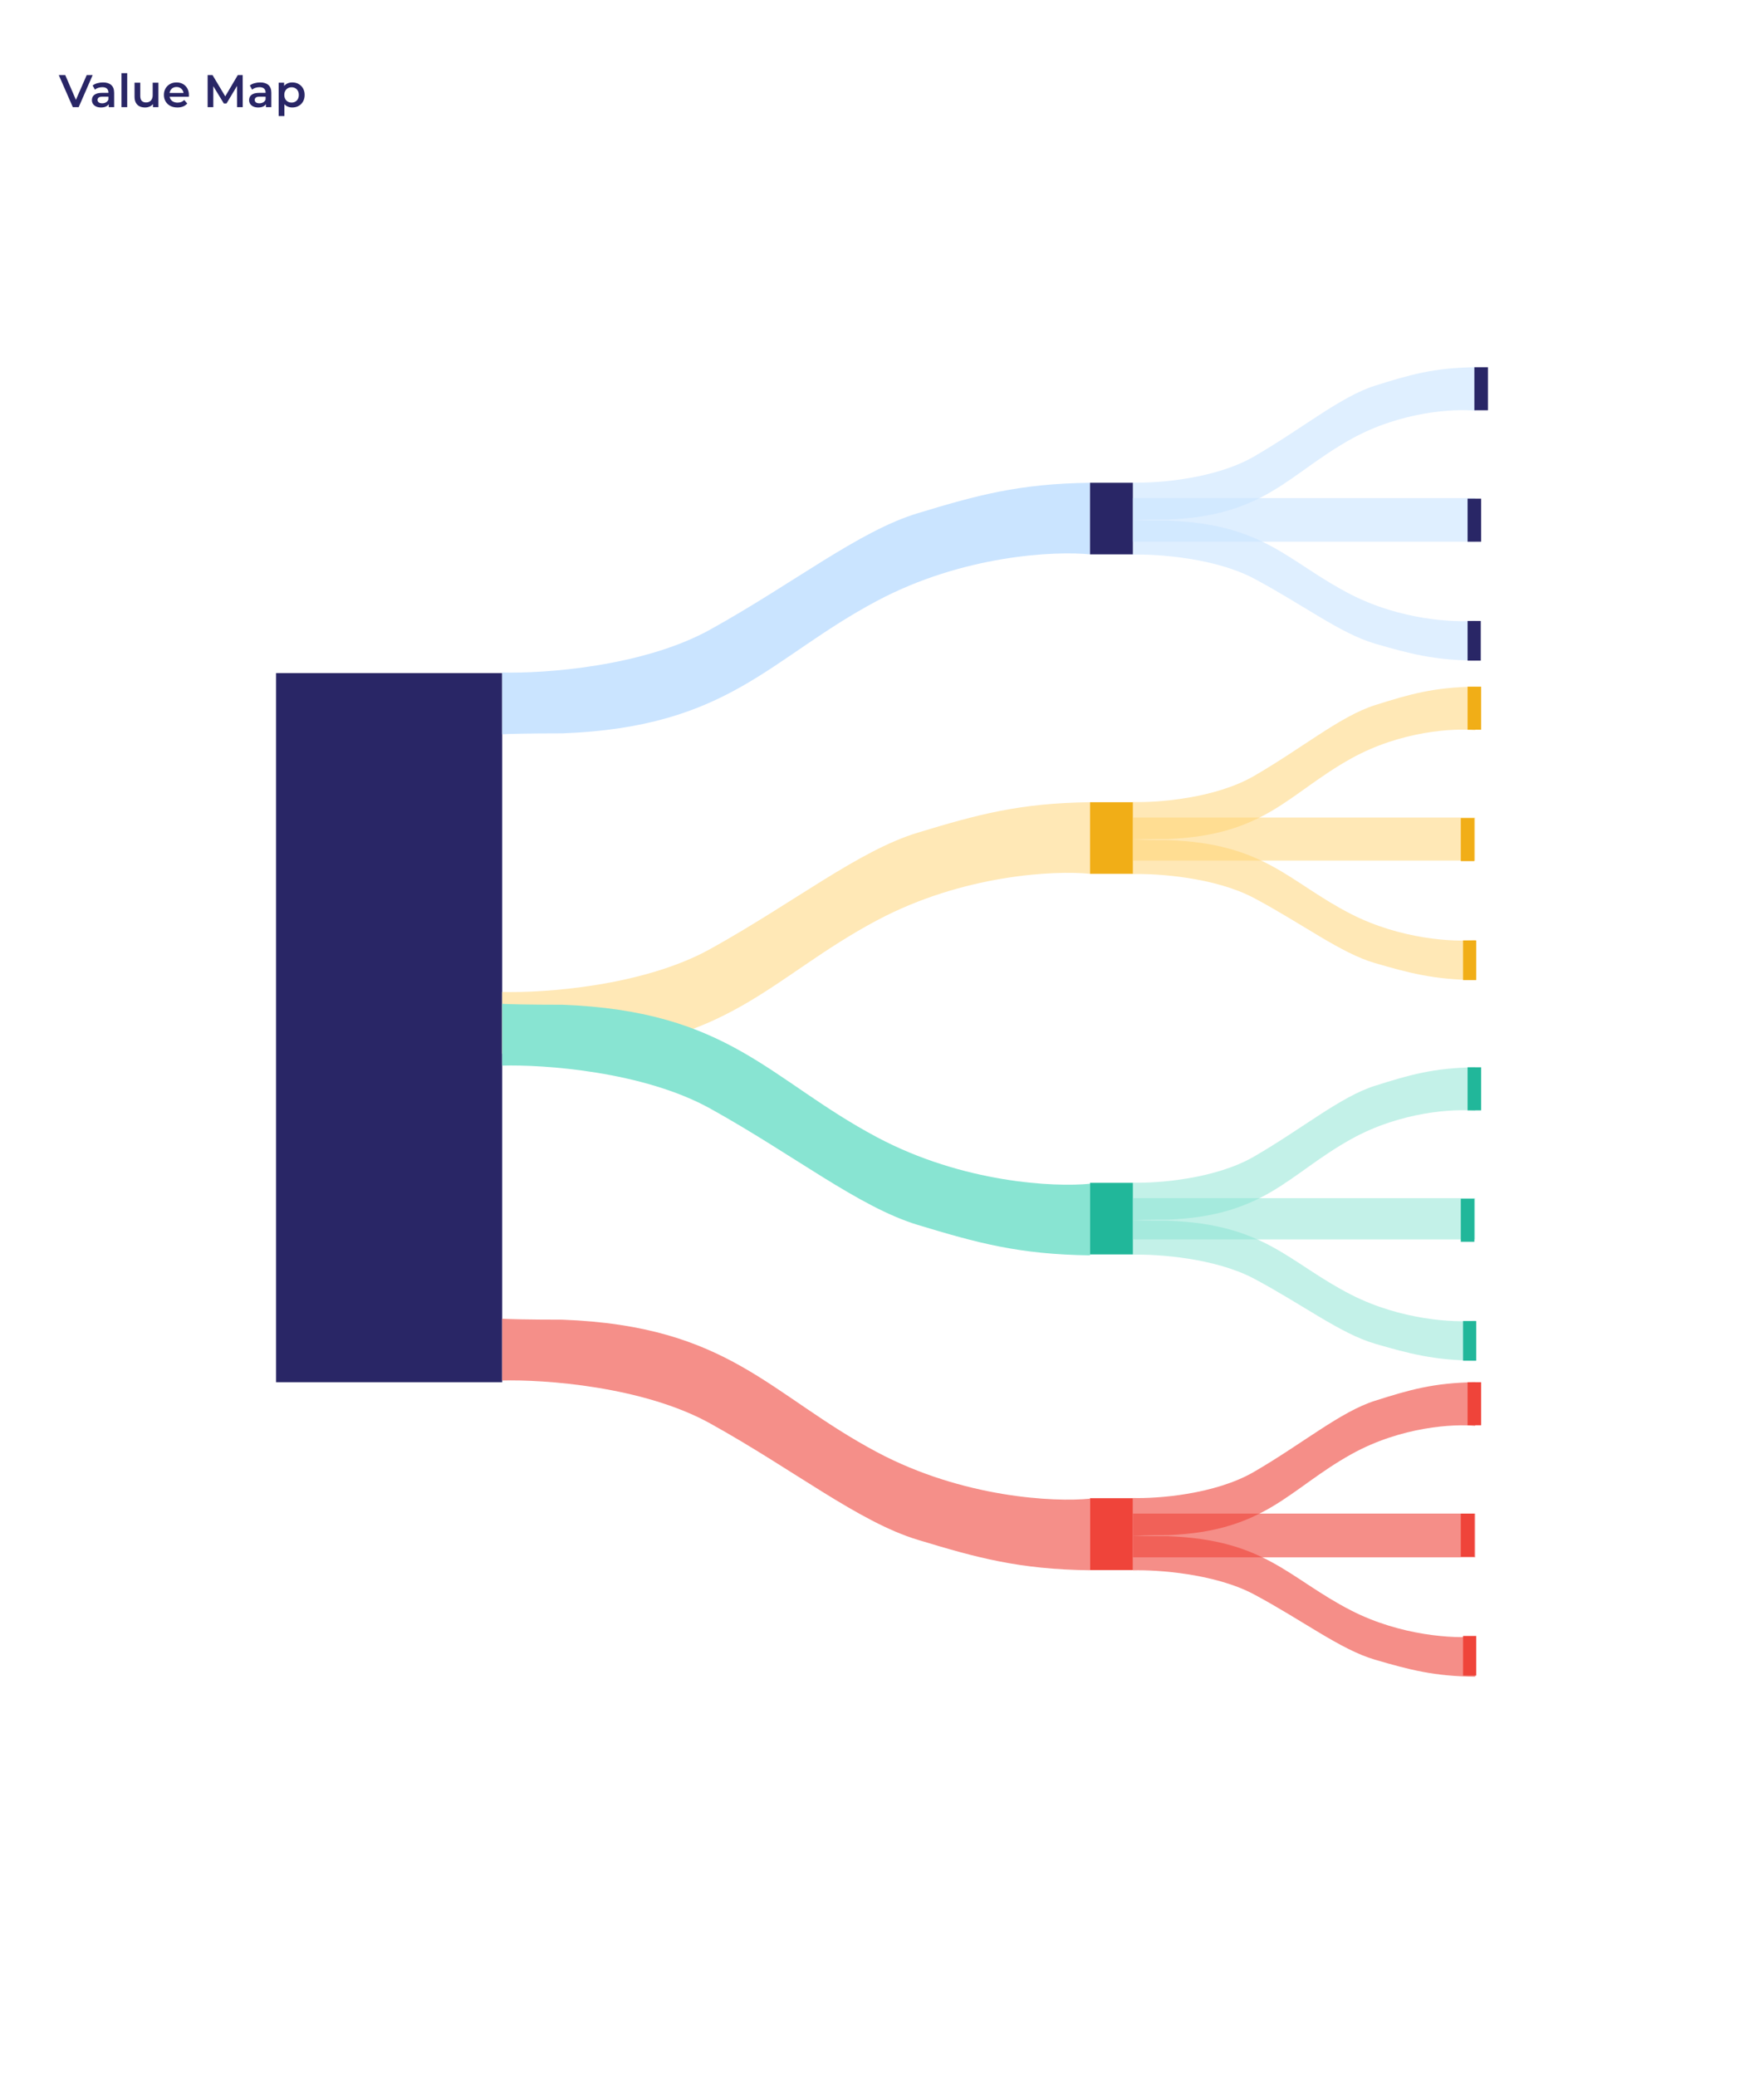 <svg width="770" height="906" viewBox="0 0 770 906" fill="none" xmlns="http://www.w3.org/2000/svg">
<g filter="url(#filter0_d_0_5100)">
<rect x="8" y="8" width="754" height="890" rx="10" fill="white"/>
</g>
<path d="M31.784 46.778L25.664 32.778H28.484L33.944 45.438H32.324L37.844 32.778H40.444L34.344 46.778H31.784ZM47.461 46.778V44.618L47.321 44.158V40.378C47.321 39.645 47.101 39.078 46.661 38.678C46.221 38.264 45.554 38.058 44.661 38.058C44.061 38.058 43.467 38.151 42.881 38.338C42.307 38.525 41.821 38.785 41.421 39.118L40.441 37.298C41.014 36.858 41.694 36.531 42.481 36.318C43.281 36.091 44.107 35.978 44.961 35.978C46.507 35.978 47.701 36.351 48.541 37.098C49.394 37.831 49.821 38.971 49.821 40.518V46.778H47.461ZM44.101 46.918C43.301 46.918 42.601 46.785 42.001 46.518C41.401 46.238 40.934 45.858 40.601 45.378C40.281 44.885 40.121 44.331 40.121 43.718C40.121 43.118 40.261 42.578 40.541 42.098C40.834 41.618 41.307 41.238 41.961 40.958C42.614 40.678 43.481 40.538 44.561 40.538H47.661V42.198H44.741C43.887 42.198 43.314 42.338 43.021 42.618C42.727 42.885 42.581 43.218 42.581 43.618C42.581 44.071 42.761 44.431 43.121 44.698C43.481 44.965 43.981 45.098 44.621 45.098C45.234 45.098 45.781 44.958 46.261 44.678C46.754 44.398 47.107 43.984 47.321 43.438L47.741 44.938C47.501 45.565 47.067 46.051 46.441 46.398C45.827 46.745 45.047 46.918 44.101 46.918ZM53.029 46.778V31.938H55.529V46.778H53.029ZM63.33 46.918C62.424 46.918 61.624 46.751 60.93 46.418C60.237 46.071 59.697 45.551 59.31 44.858C58.924 44.151 58.73 43.264 58.73 42.198V36.098H61.23V41.858C61.23 42.818 61.444 43.538 61.87 44.018C62.31 44.484 62.93 44.718 63.73 44.718C64.317 44.718 64.824 44.598 65.25 44.358C65.69 44.118 66.03 43.758 66.27 43.278C66.524 42.798 66.65 42.205 66.65 41.498V36.098H69.15V46.778H66.77V43.898L67.19 44.778C66.83 45.471 66.304 46.005 65.61 46.378C64.917 46.738 64.157 46.918 63.33 46.918ZM77.444 46.918C76.257 46.918 75.217 46.684 74.324 46.218C73.444 45.738 72.757 45.084 72.264 44.258C71.784 43.431 71.544 42.491 71.544 41.438C71.544 40.371 71.777 39.431 72.244 38.618C72.724 37.791 73.377 37.145 74.204 36.678C75.044 36.211 75.997 35.978 77.064 35.978C78.104 35.978 79.03 36.205 79.844 36.658C80.657 37.111 81.297 37.751 81.764 38.578C82.23 39.404 82.464 40.378 82.464 41.498C82.464 41.605 82.457 41.724 82.444 41.858C82.444 41.991 82.437 42.118 82.424 42.238H73.524V40.578H81.104L80.124 41.098C80.137 40.484 80.01 39.944 79.744 39.478C79.477 39.011 79.11 38.645 78.644 38.378C78.19 38.111 77.664 37.978 77.064 37.978C76.45 37.978 75.91 38.111 75.444 38.378C74.99 38.645 74.63 39.018 74.364 39.498C74.11 39.965 73.984 40.518 73.984 41.158V41.558C73.984 42.198 74.13 42.764 74.424 43.258C74.717 43.751 75.13 44.131 75.664 44.398C76.197 44.664 76.81 44.798 77.504 44.798C78.104 44.798 78.644 44.705 79.124 44.518C79.604 44.331 80.03 44.038 80.404 43.638L81.744 45.178C81.264 45.738 80.657 46.171 79.924 46.478C79.204 46.771 78.377 46.918 77.444 46.918ZM90.632 46.778V32.778H92.772L98.892 42.998H97.772L103.792 32.778H105.932L105.952 46.778H103.492L103.472 36.638H103.992L98.872 45.178H97.712L92.512 36.638H93.112V46.778H90.632ZM116.074 46.778V44.618L115.934 44.158V40.378C115.934 39.645 115.714 39.078 115.274 38.678C114.834 38.264 114.167 38.058 113.274 38.058C112.674 38.058 112.081 38.151 111.494 38.338C110.921 38.525 110.434 38.785 110.034 39.118L109.054 37.298C109.627 36.858 110.307 36.531 111.094 36.318C111.894 36.091 112.721 35.978 113.574 35.978C115.121 35.978 116.314 36.351 117.154 37.098C118.007 37.831 118.434 38.971 118.434 40.518V46.778H116.074ZM112.714 46.918C111.914 46.918 111.214 46.785 110.614 46.518C110.014 46.238 109.547 45.858 109.214 45.378C108.894 44.885 108.734 44.331 108.734 43.718C108.734 43.118 108.874 42.578 109.154 42.098C109.447 41.618 109.921 41.238 110.574 40.958C111.227 40.678 112.094 40.538 113.174 40.538H116.274V42.198H113.354C112.501 42.198 111.927 42.338 111.634 42.618C111.341 42.885 111.194 43.218 111.194 43.618C111.194 44.071 111.374 44.431 111.734 44.698C112.094 44.965 112.594 45.098 113.234 45.098C113.847 45.098 114.394 44.958 114.874 44.678C115.367 44.398 115.721 43.984 115.934 43.438L116.354 44.938C116.114 45.565 115.681 46.051 115.054 46.398C114.441 46.745 113.661 46.918 112.714 46.918ZM127.562 46.918C126.696 46.918 125.902 46.718 125.182 46.318C124.476 45.918 123.909 45.318 123.482 44.518C123.069 43.705 122.862 42.678 122.862 41.438C122.862 40.184 123.062 39.158 123.462 38.358C123.876 37.558 124.436 36.965 125.142 36.578C125.849 36.178 126.656 35.978 127.562 35.978C128.616 35.978 129.542 36.205 130.342 36.658C131.156 37.111 131.796 37.745 132.262 38.558C132.742 39.371 132.982 40.331 132.982 41.438C132.982 42.544 132.742 43.511 132.262 44.338C131.796 45.151 131.156 45.785 130.342 46.238C129.542 46.691 128.616 46.918 127.562 46.918ZM121.642 50.658V36.098H124.022V38.618L123.942 41.458L124.142 44.298V50.658H121.642ZM127.282 44.778C127.882 44.778 128.416 44.645 128.882 44.378C129.362 44.111 129.742 43.724 130.022 43.218C130.302 42.711 130.442 42.118 130.442 41.438C130.442 40.745 130.302 40.151 130.022 39.658C129.742 39.151 129.362 38.764 128.882 38.498C128.416 38.231 127.882 38.098 127.282 38.098C126.682 38.098 126.142 38.231 125.662 38.498C125.182 38.764 124.802 39.151 124.522 39.658C124.242 40.151 124.102 40.745 124.102 41.438C124.102 42.118 124.242 42.711 124.522 43.218C124.802 43.724 125.182 44.111 125.662 44.378C126.142 44.645 126.682 44.778 127.282 44.778Z" fill="#292666"/>
<rect x="120.508" y="293.789" width="98.691" height="309.522" fill="#292666"/>
<path d="M219.199 293.535V320.489C221.608 320.359 230.234 320.098 245.461 320.098C318.464 317.364 335.812 287.285 382.794 262.285C420.38 242.285 460.456 240.41 475.796 241.972V210.722C444.715 211.113 426.404 216.191 400.624 224.003C374.843 231.816 346.654 254.473 310.032 274.785C280.734 291.035 237.269 294.056 219.199 293.535Z" fill="#CAE4FF"/>
<path d="M219.199 432.968V459.922C221.608 459.792 230.234 459.531 245.461 459.531C318.464 456.797 335.812 426.718 382.794 401.718C420.38 381.718 460.456 379.843 475.796 381.406V350.155C444.715 350.546 426.404 355.624 400.624 363.437C374.843 371.249 346.654 393.906 310.032 414.218C280.734 430.468 237.269 433.489 219.199 432.968Z" fill="#FFE8B6"/>
<path d="M219.199 602.575V575.622C221.608 575.752 230.234 576.013 245.461 576.013C318.464 578.747 335.812 608.826 382.794 633.826C420.38 653.826 460.456 655.701 475.796 654.138V685.389C444.715 684.998 426.404 679.92 400.624 672.107C374.843 664.295 346.654 641.638 310.032 621.326C280.734 605.075 237.269 602.055 219.199 602.575Z" fill="#F58F89"/>
<path d="M219.199 465.12V438.167C221.608 438.297 230.234 438.557 245.461 438.557C318.464 441.292 335.812 471.37 382.794 496.37C420.38 516.37 460.456 518.245 475.796 516.683V547.933C444.715 547.543 426.404 542.464 400.624 534.652C374.843 526.839 346.654 504.183 310.032 483.87C280.734 467.62 237.269 464.599 219.199 465.12Z" fill="#88E4D2"/>
<rect x="475.796" y="210.722" width="18.751" height="31.249" fill="#292666"/>
<path d="M494.547 210.637V227.024C495.95 226.945 500.971 226.787 509.836 226.787C552.336 225.124 562.435 206.837 589.786 191.638C611.667 179.478 634.998 178.338 643.928 179.288V160.288C625.834 160.526 615.174 163.613 600.166 168.363C585.157 173.113 568.747 186.888 547.427 199.238C530.371 209.117 505.067 210.954 494.547 210.637Z" fill="#CAE4FF" fill-opacity="0.6"/>
<path d="M494.547 242.083V227.024C495.95 227.097 500.971 227.243 509.836 227.243C552.336 228.77 562.435 245.575 589.786 259.542C611.667 270.716 634.998 271.763 643.928 270.89V288.349C625.834 288.131 615.174 285.294 600.166 280.929C585.157 276.565 568.747 263.907 547.427 252.558C530.371 243.48 505.067 241.792 494.547 242.083Z" fill="#CAE4FF" fill-opacity="0.6"/>
<rect x="494.547" y="217.405" width="149.38" height="19.026" fill="#CAE4FF" fill-opacity="0.6"/>
<rect x="643.571" y="160.289" width="5.921" height="18.789" fill="#292666"/>
<rect x="640.61" y="217.644" width="5.921" height="18.789" fill="#292666"/>
<rect x="640.61" y="271.044" width="5.757" height="17.306" fill="#292666"/>
<rect x="475.796" y="516.289" width="18.751" height="31.249" fill="#21B79A"/>
<path d="M494.547 516.205V532.592C495.95 532.513 500.971 532.354 509.836 532.354C552.336 530.692 562.435 512.405 589.786 497.205C611.667 485.045 634.998 483.905 643.928 484.855V465.856C625.834 466.093 615.174 469.181 600.166 473.931C585.157 478.68 568.747 492.455 547.427 504.805C530.371 514.685 505.067 516.521 494.547 516.205Z" fill="#88E4D2" fill-opacity="0.5"/>
<path d="M494.547 547.65V532.592C495.95 532.665 500.971 532.81 509.836 532.81C552.336 534.338 562.435 551.142 589.786 565.109C611.667 576.283 634.998 577.331 643.928 576.458V593.917C625.834 593.699 615.174 590.862 600.166 586.497C585.157 582.132 568.747 569.474 547.427 558.126C530.371 549.047 505.067 547.359 494.547 547.65Z" fill="#88E4D2" fill-opacity="0.5"/>
<rect x="494.547" y="522.972" width="149.38" height="18.037" fill="#88E4D2" fill-opacity="0.5"/>
<rect x="640.61" y="465.855" width="5.921" height="18.789" fill="#21B79A"/>
<path d="M637.649 523.211H643.571V542H637.649V523.211Z" fill="#21B79A"/>
<rect x="638.636" y="576.611" width="5.757" height="17.306" fill="#21B79A"/>
<rect x="475.796" y="653.939" width="18.751" height="31.369" fill="#EF443A"/>
<path d="M494.547 653.855V670.305C495.95 670.226 500.971 670.067 509.836 670.067C552.336 668.398 562.435 650.04 589.786 634.782C611.667 622.575 634.998 621.431 643.928 622.384V603.311C625.834 603.55 615.174 606.649 600.166 611.417C585.157 616.186 568.747 630.014 547.427 642.411C530.371 652.329 505.067 654.173 494.547 653.855Z" fill="#EF443A" fill-opacity="0.6"/>
<path d="M494.547 685.422V670.305C495.95 670.378 500.971 670.524 509.836 670.524C552.336 672.058 562.435 688.927 589.786 702.948C611.667 714.165 634.998 715.217 643.928 714.34V731.867C625.834 731.648 615.174 728.8 600.166 724.418C585.157 720.037 568.747 707.33 547.427 695.938C530.371 686.824 505.067 685.13 494.547 685.422Z" fill="#EF443A" fill-opacity="0.6"/>
<rect x="494.547" y="660.648" width="149.38" height="19.095" fill="#EF443A" fill-opacity="0.6"/>
<rect x="640.61" y="603.311" width="5.921" height="18.789" fill="#EF443A"/>
<path d="M637.649 660.667H643.571V679.455H637.649V660.667Z" fill="#EF443A"/>
<rect x="638.636" y="714.067" width="5.757" height="17.306" fill="#EF443A"/>
<rect x="475.796" y="350.156" width="18.751" height="31.249" fill="#F1AE17"/>
<path d="M494.547 350.071V366.458C495.95 366.379 500.971 366.221 509.836 366.221C552.336 364.558 562.435 346.271 589.786 331.071C611.667 318.912 634.998 317.772 643.928 318.722V299.722C625.834 299.959 615.174 303.047 600.166 307.797C585.157 312.547 568.747 326.321 547.427 338.671C530.371 348.551 505.067 350.388 494.547 350.071Z" fill="#FFD36F" fill-opacity="0.5"/>
<path d="M494.547 381.516V366.458C495.95 366.531 500.971 366.676 509.836 366.676C552.336 368.204 562.435 385.008 589.786 398.976C611.667 410.149 634.998 411.197 643.928 410.324V427.783C625.834 427.565 615.174 424.728 600.166 420.363C585.157 415.998 568.747 403.34 547.427 391.992C530.371 382.913 505.067 381.225 494.547 381.516Z" fill="#FFD36F" fill-opacity="0.5"/>
<rect x="494.547" y="356.839" width="149.38" height="18.789" fill="#FFD36F" fill-opacity="0.5"/>
<rect x="640.61" y="299.722" width="5.921" height="18.789" fill="#F1AE17"/>
<path d="M637.649 357.078H643.571V375.867H637.649V357.078Z" fill="#F1AE17"/>
<rect x="638.636" y="410.478" width="5.757" height="17.306" fill="#F1AE17"/>
<defs>
<filter id="filter0_d_0_5100" x="0" y="0" width="770" height="906" filterUnits="userSpaceOnUse" color-interpolation-filters="sRGB">
<feFlood flood-opacity="0" result="BackgroundImageFix"/>
<feColorMatrix in="SourceAlpha" type="matrix" values="0 0 0 0 0 0 0 0 0 0 0 0 0 0 0 0 0 0 127 0" result="hardAlpha"/>
<feOffset/>
<feGaussianBlur stdDeviation="4"/>
<feComposite in2="hardAlpha" operator="out"/>
<feColorMatrix type="matrix" values="0 0 0 0 0.835 0 0 0 0 0.851 0 0 0 0 0.867 0 0 0 0.4 0"/>
<feBlend mode="normal" in2="BackgroundImageFix" result="effect1_dropShadow_0_5100"/>
<feBlend mode="normal" in="SourceGraphic" in2="effect1_dropShadow_0_5100" result="shape"/>
</filter>
</defs>
</svg>
